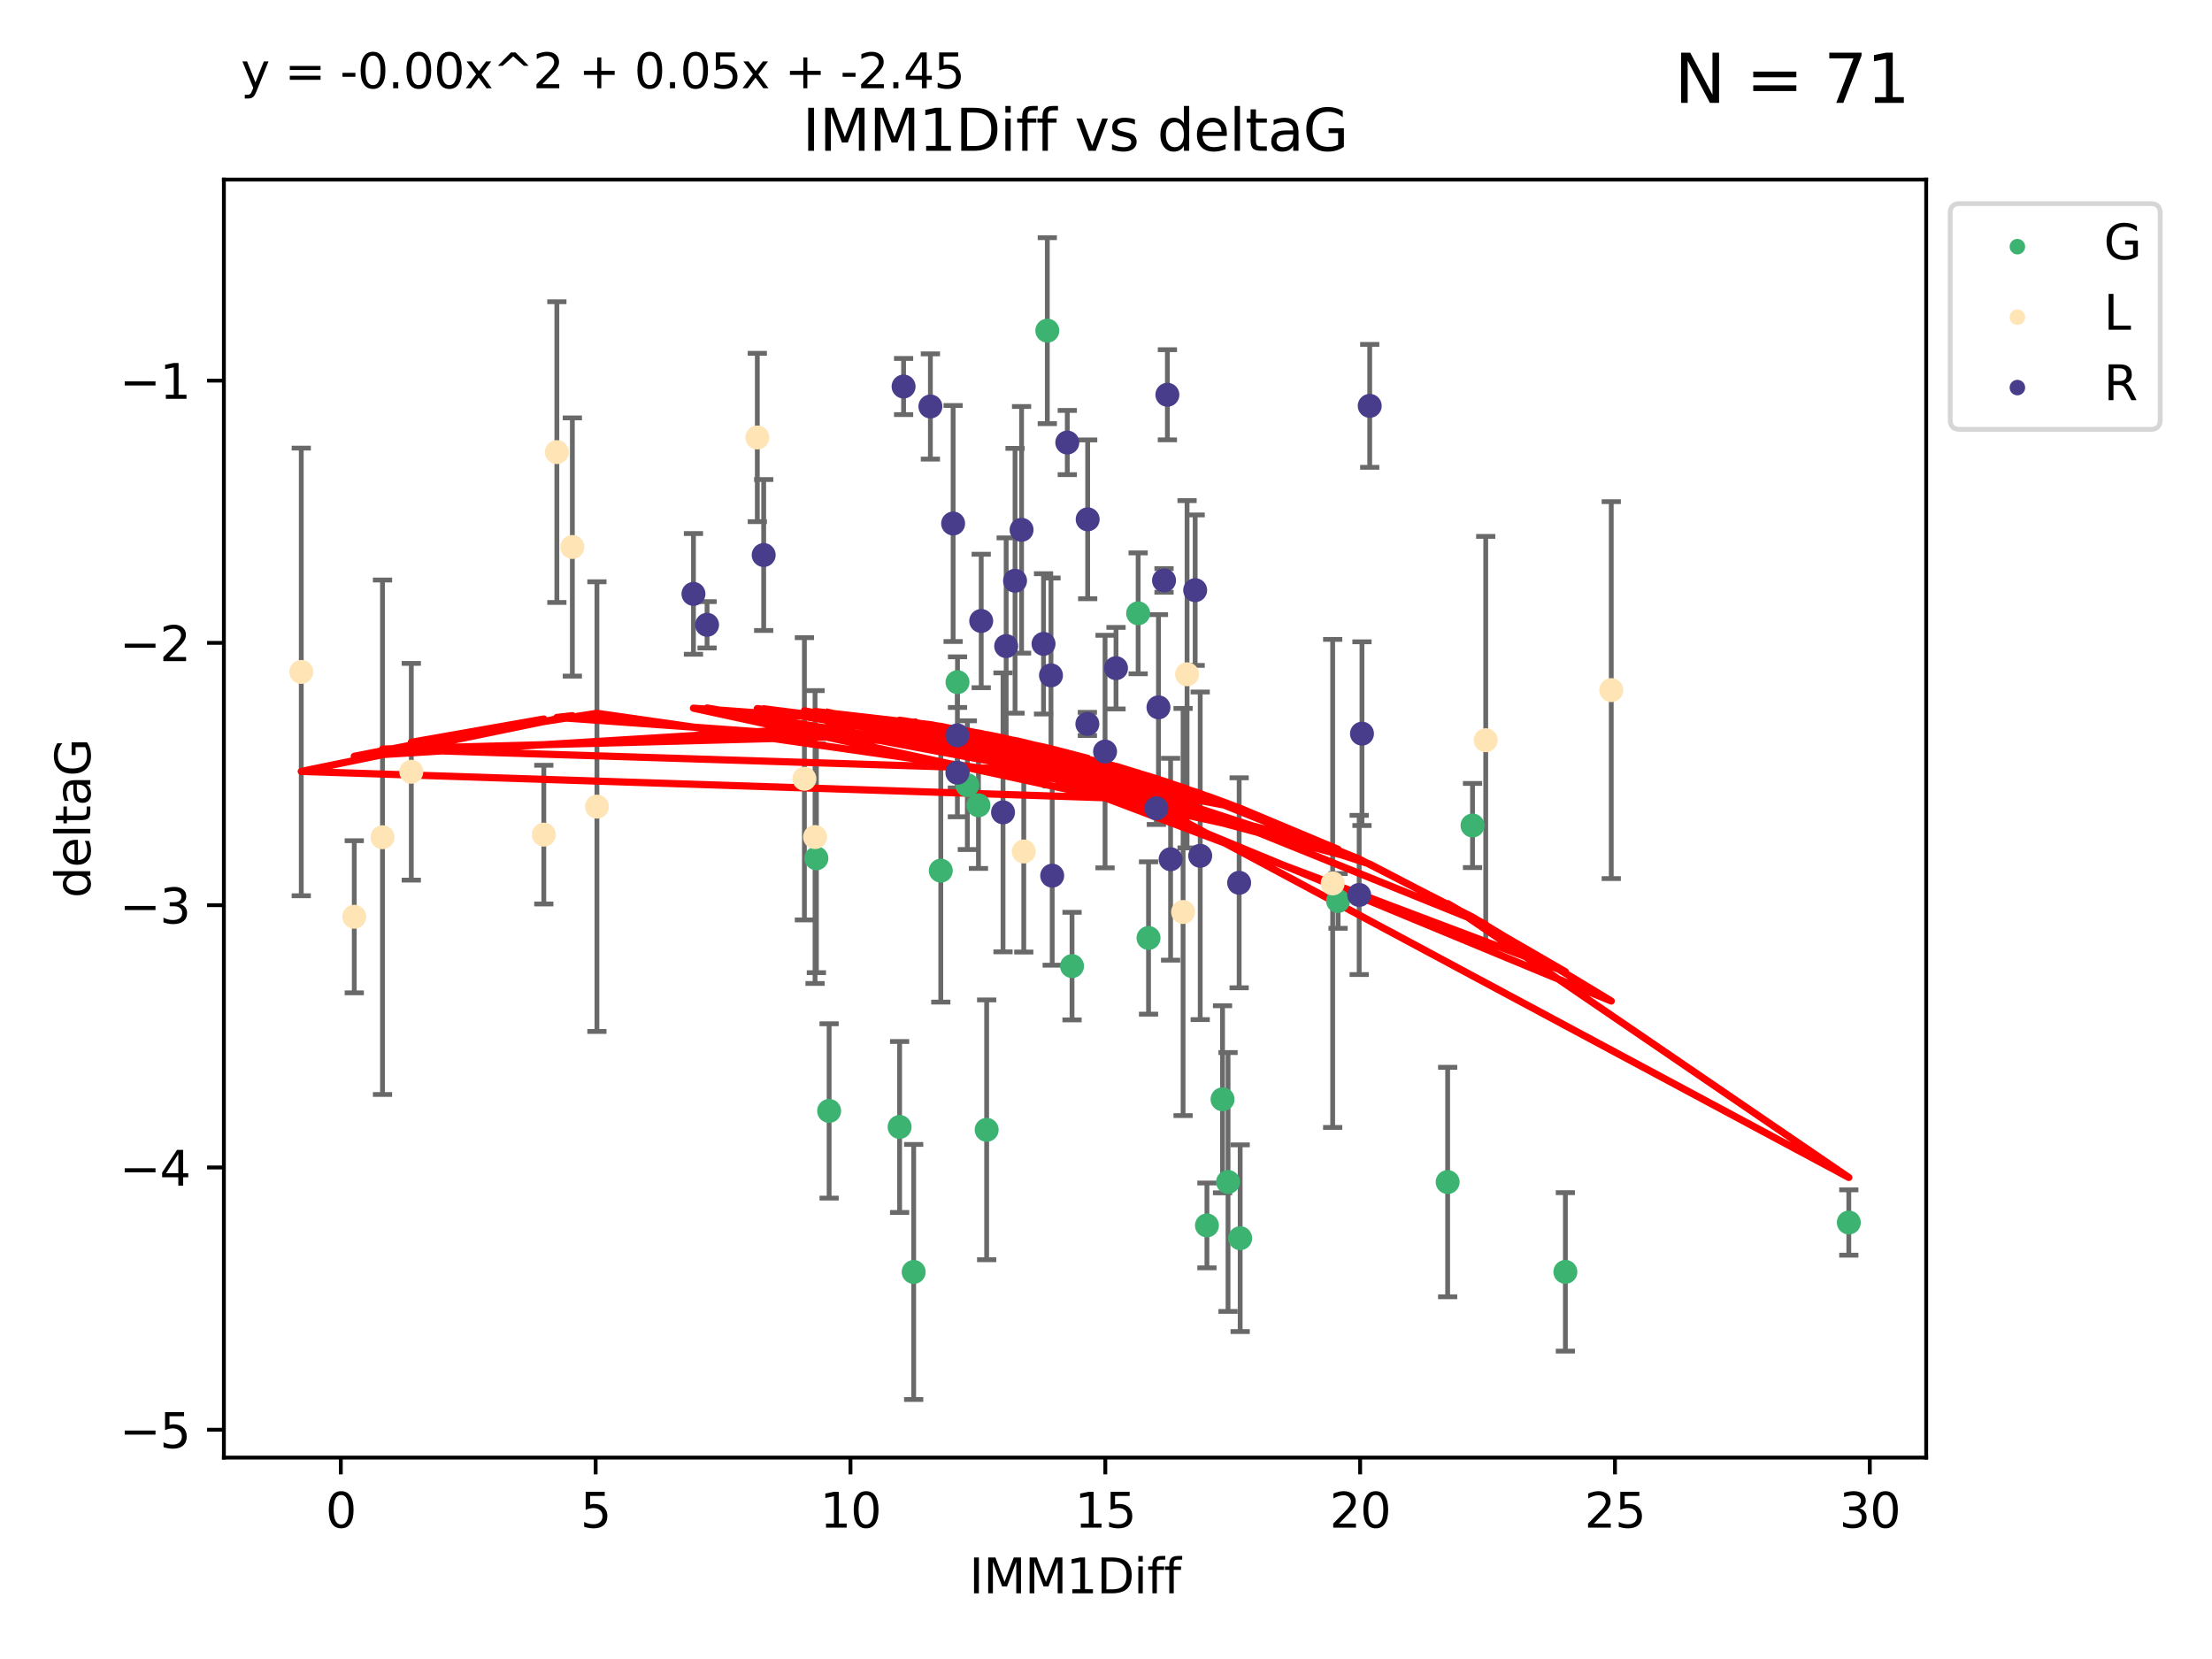 <?xml version="1.0" encoding="utf-8" standalone="no"?>
<!DOCTYPE svg PUBLIC "-//W3C//DTD SVG 1.1//EN"
  "http://www.w3.org/Graphics/SVG/1.1/DTD/svg11.dtd">
<svg xmlns:xlink="http://www.w3.org/1999/xlink" width="460.8pt" height="345.6pt" viewBox="0 0 460.8 345.6" xmlns="http://www.w3.org/2000/svg" version="1.1">
 <defs>
  <style type="text/css">*{stroke-linejoin: round; stroke-linecap: butt}</style>
 </defs>
 <g id="figure_1">
  <g id="patch_1">
   <path d="M 0 345.6 
L 460.8 345.6 
L 460.8 0 
L 0 0 
z
" style="fill: #ffffff"/>
  </g>
  <g id="axes_1">
   <g id="patch_2">
    <path d="M 46.64 303.64 
L 401.26 303.64 
L 401.26 37.411 
L 46.64 37.411 
z
" style="fill: #ffffff"/>
   </g>
   <g id="PathCollection_1">
    <defs>
     <path id="m1b66f0679c" d="M 0 1.118 
C 0.297 1.118 0.581 1 0.791 0.791 
C 1 0.581 1.118 0.297 1.118 0 
C 1.118 -0.297 1 -0.581 0.791 -0.791 
C 0.581 -1 0.297 -1.118 0 -1.118 
C -0.297 -1.118 -0.581 -1 -0.791 -0.791 
C -1 -0.581 -1.118 -0.297 -1.118 0 
C -1.118 0.297 -1 0.581 -0.791 0.791 
C -0.581 1 -0.297 1.118 0 1.118 
z
" style="stroke: #3cb371"/>
    </defs>
    <g clip-path="url(#pb2399679dc)">
     <use xlink:href="#m1b66f0679c" x="190.336" y="264.972" style="fill: #3cb371; stroke: #3cb371"/>
     <use xlink:href="#m1b66f0679c" x="255.823" y="246.229" style="fill: #3cb371; stroke: #3cb371"/>
     <use xlink:href="#m1b66f0679c" x="251.427" y="255.28" style="fill: #3cb371; stroke: #3cb371"/>
     <use xlink:href="#m1b66f0679c" x="258.35" y="257.942" style="fill: #3cb371; stroke: #3cb371"/>
     <use xlink:href="#m1b66f0679c" x="199.467" y="142.106" style="fill: #3cb371; stroke: #3cb371"/>
     <use xlink:href="#m1b66f0679c" x="218.174" y="68.883" style="fill: #3cb371; stroke: #3cb371"/>
     <use xlink:href="#m1b66f0679c" x="385.141" y="254.674" style="fill: #3cb371; stroke: #3cb371"/>
     <use xlink:href="#m1b66f0679c" x="301.573" y="246.241" style="fill: #3cb371; stroke: #3cb371"/>
     <use xlink:href="#m1b66f0679c" x="326.098" y="264.956" style="fill: #3cb371; stroke: #3cb371"/>
     <use xlink:href="#m1b66f0679c" x="187.405" y="234.768" style="fill: #3cb371; stroke: #3cb371"/>
     <use xlink:href="#m1b66f0679c" x="223.324" y="201.259" style="fill: #3cb371; stroke: #3cb371"/>
     <use xlink:href="#m1b66f0679c" x="254.676" y="229.002" style="fill: #3cb371; stroke: #3cb371"/>
     <use xlink:href="#m1b66f0679c" x="237.094" y="127.765" style="fill: #3cb371; stroke: #3cb371"/>
     <use xlink:href="#m1b66f0679c" x="203.83" y="167.759" style="fill: #3cb371; stroke: #3cb371"/>
     <use xlink:href="#m1b66f0679c" x="195.984" y="181.37" style="fill: #3cb371; stroke: #3cb371"/>
     <use xlink:href="#m1b66f0679c" x="278.746" y="187.683" style="fill: #3cb371; stroke: #3cb371"/>
     <use xlink:href="#m1b66f0679c" x="239.26" y="195.399" style="fill: #3cb371; stroke: #3cb371"/>
     <use xlink:href="#m1b66f0679c" x="170.068" y="178.803" style="fill: #3cb371; stroke: #3cb371"/>
     <use xlink:href="#m1b66f0679c" x="201.516" y="163.562" style="fill: #3cb371; stroke: #3cb371"/>
     <use xlink:href="#m1b66f0679c" x="205.54" y="235.362" style="fill: #3cb371; stroke: #3cb371"/>
     <use xlink:href="#m1b66f0679c" x="306.754" y="171.969" style="fill: #3cb371; stroke: #3cb371"/>
     <use xlink:href="#m1b66f0679c" x="172.722" y="231.428" style="fill: #3cb371; stroke: #3cb371"/>
    </g>
   </g>
   <g id="PathCollection_2">
    <defs>
     <path id="mfe49046916" d="M 0 1.118 
C 0.297 1.118 0.581 1 0.791 0.791 
C 1 0.581 1.118 0.297 1.118 0 
C 1.118 -0.297 1 -0.581 0.791 -0.791 
C 0.581 -1 0.297 -1.118 0 -1.118 
C -0.297 -1.118 -0.581 -1 -0.791 -0.791 
C -1 -0.581 -1.118 -0.297 -1.118 0 
C -1.118 0.297 -1 0.581 -0.791 0.791 
C -0.581 1 -0.297 1.118 0 1.118 
z
" style="stroke: #ffe4b5"/>
    </defs>
    <g clip-path="url(#pb2399679dc)">
     <use xlink:href="#mfe49046916" x="73.801" y="190.979" style="fill: #ffe4b5; stroke: #ffe4b5"/>
     <use xlink:href="#mfe49046916" x="113.287" y="173.867" style="fill: #ffe4b5; stroke: #ffe4b5"/>
     <use xlink:href="#mfe49046916" x="85.682" y="160.77" style="fill: #ffe4b5; stroke: #ffe4b5"/>
     <use xlink:href="#mfe49046916" x="124.35" y="168.033" style="fill: #ffe4b5; stroke: #ffe4b5"/>
     <use xlink:href="#mfe49046916" x="116.005" y="94.182" style="fill: #ffe4b5; stroke: #ffe4b5"/>
     <use xlink:href="#mfe49046916" x="119.232" y="113.949" style="fill: #ffe4b5; stroke: #ffe4b5"/>
     <use xlink:href="#mfe49046916" x="62.759" y="139.975" style="fill: #ffe4b5; stroke: #ffe4b5"/>
     <use xlink:href="#mfe49046916" x="213.269" y="177.38" style="fill: #ffe4b5; stroke: #ffe4b5"/>
     <use xlink:href="#mfe49046916" x="157.762" y="91.135" style="fill: #ffe4b5; stroke: #ffe4b5"/>
     <use xlink:href="#mfe49046916" x="79.683" y="174.414" style="fill: #ffe4b5; stroke: #ffe4b5"/>
     <use xlink:href="#mfe49046916" x="169.791" y="174.371" style="fill: #ffe4b5; stroke: #ffe4b5"/>
     <use xlink:href="#mfe49046916" x="277.62" y="184.029" style="fill: #ffe4b5; stroke: #ffe4b5"/>
     <use xlink:href="#mfe49046916" x="247.287" y="140.463" style="fill: #ffe4b5; stroke: #ffe4b5"/>
     <use xlink:href="#mfe49046916" x="246.459" y="189.987" style="fill: #ffe4b5; stroke: #ffe4b5"/>
     <use xlink:href="#mfe49046916" x="167.572" y="162.236" style="fill: #ffe4b5; stroke: #ffe4b5"/>
     <use xlink:href="#mfe49046916" x="309.504" y="154.198" style="fill: #ffe4b5; stroke: #ffe4b5"/>
     <use xlink:href="#mfe49046916" x="335.654" y="143.764" style="fill: #ffe4b5; stroke: #ffe4b5"/>
    </g>
   </g>
   <g id="PathCollection_3">
    <defs>
     <path id="m256eec5337" d="M 0 1.118 
C 0.297 1.118 0.581 1 0.791 0.791 
C 1 0.581 1.118 0.297 1.118 0 
C 1.118 -0.297 1 -0.581 0.791 -0.791 
C 0.581 -1 0.297 -1.118 0 -1.118 
C -0.297 -1.118 -0.581 -1 -0.791 -0.791 
C -1 -0.581 -1.118 -0.297 -1.118 0 
C -1.118 0.297 -1 0.581 -0.791 0.791 
C -0.581 1 -0.297 1.118 0 1.118 
z
" style="stroke: #483d8b"/>
    </defs>
    <g clip-path="url(#pb2399679dc)">
     <use xlink:href="#m256eec5337" x="144.459" y="123.719" style="fill: #483d8b; stroke: #483d8b"/>
     <use xlink:href="#m256eec5337" x="230.204" y="156.565" style="fill: #483d8b; stroke: #483d8b"/>
     <use xlink:href="#m256eec5337" x="250.026" y="178.28" style="fill: #483d8b; stroke: #483d8b"/>
     <use xlink:href="#m256eec5337" x="258.138" y="183.902" style="fill: #483d8b; stroke: #483d8b"/>
     <use xlink:href="#m256eec5337" x="147.294" y="130.157" style="fill: #483d8b; stroke: #483d8b"/>
     <use xlink:href="#m256eec5337" x="204.404" y="129.36" style="fill: #483d8b; stroke: #483d8b"/>
     <use xlink:href="#m256eec5337" x="188.234" y="80.519" style="fill: #483d8b; stroke: #483d8b"/>
     <use xlink:href="#m256eec5337" x="199.445" y="160.968" style="fill: #483d8b; stroke: #483d8b"/>
     <use xlink:href="#m256eec5337" x="226.519" y="150.812" style="fill: #483d8b; stroke: #483d8b"/>
     <use xlink:href="#m256eec5337" x="212.813" y="110.37" style="fill: #483d8b; stroke: #483d8b"/>
     <use xlink:href="#m256eec5337" x="211.454" y="120.983" style="fill: #483d8b; stroke: #483d8b"/>
     <use xlink:href="#m256eec5337" x="159.089" y="115.619" style="fill: #483d8b; stroke: #483d8b"/>
     <use xlink:href="#m256eec5337" x="243.857" y="178.995" style="fill: #483d8b; stroke: #483d8b"/>
     <use xlink:href="#m256eec5337" x="193.818" y="84.676" style="fill: #483d8b; stroke: #483d8b"/>
     <use xlink:href="#m256eec5337" x="209.606" y="134.596" style="fill: #483d8b; stroke: #483d8b"/>
     <use xlink:href="#m256eec5337" x="240.895" y="168.386" style="fill: #483d8b; stroke: #483d8b"/>
     <use xlink:href="#m256eec5337" x="217.389" y="134.129" style="fill: #483d8b; stroke: #483d8b"/>
     <use xlink:href="#m256eec5337" x="226.583" y="108.187" style="fill: #483d8b; stroke: #483d8b"/>
     <use xlink:href="#m256eec5337" x="219.193" y="182.412" style="fill: #483d8b; stroke: #483d8b"/>
     <use xlink:href="#m256eec5337" x="199.445" y="153.191" style="fill: #483d8b; stroke: #483d8b"/>
     <use xlink:href="#m256eec5337" x="222.336" y="92.189" style="fill: #483d8b; stroke: #483d8b"/>
     <use xlink:href="#m256eec5337" x="208.948" y="169.229" style="fill: #483d8b; stroke: #483d8b"/>
     <use xlink:href="#m256eec5337" x="242.488" y="120.915" style="fill: #483d8b; stroke: #483d8b"/>
     <use xlink:href="#m256eec5337" x="283.725" y="152.834" style="fill: #483d8b; stroke: #483d8b"/>
     <use xlink:href="#m256eec5337" x="243.188" y="82.238" style="fill: #483d8b; stroke: #483d8b"/>
     <use xlink:href="#m256eec5337" x="232.486" y="139.191" style="fill: #483d8b; stroke: #483d8b"/>
     <use xlink:href="#m256eec5337" x="241.33" y="147.356" style="fill: #483d8b; stroke: #483d8b"/>
     <use xlink:href="#m256eec5337" x="218.939" y="140.689" style="fill: #483d8b; stroke: #483d8b"/>
     <use xlink:href="#m256eec5337" x="285.339" y="84.549" style="fill: #483d8b; stroke: #483d8b"/>
     <use xlink:href="#m256eec5337" x="198.554" y="109.055" style="fill: #483d8b; stroke: #483d8b"/>
     <use xlink:href="#m256eec5337" x="283.141" y="186.434" style="fill: #483d8b; stroke: #483d8b"/>
     <use xlink:href="#m256eec5337" x="248.975" y="122.945" style="fill: #483d8b; stroke: #483d8b"/>
    </g>
   </g>
   <g id="matplotlib.axis_1">
    <g id="xtick_1">
     <g id="line2d_1">
      <defs>
       <path id="m853ef15113" d="M 0 0 
L 0 3.5 
" style="stroke: #000000; stroke-width: 0.8"/>
      </defs>
      <g>
       <use xlink:href="#m853ef15113" x="70.998" y="303.64" style="stroke: #000000; stroke-width: 0.8"/>
      </g>
     </g>
     <g id="text_1">
      <!-- 0 -->
      <g transform="translate(67.817 318.238)scale(0.1 -0.1)">
       <defs>
        <path id="DejaVuSans-30" d="M 2034 4250 
Q 1547 4250 1301 3770 
Q 1056 3291 1056 2328 
Q 1056 1369 1301 889 
Q 1547 409 2034 409 
Q 2525 409 2770 889 
Q 3016 1369 3016 2328 
Q 3016 3291 2770 3770 
Q 2525 4250 2034 4250 
z
M 2034 4750 
Q 2819 4750 3233 4129 
Q 3647 3509 3647 2328 
Q 3647 1150 3233 529 
Q 2819 -91 2034 -91 
Q 1250 -91 836 529 
Q 422 1150 422 2328 
Q 422 3509 836 4129 
Q 1250 4750 2034 4750 
z
" transform="scale(0.016)"/>
       </defs>
       <use xlink:href="#DejaVuSans-30"/>
      </g>
     </g>
    </g>
    <g id="xtick_2">
     <g id="line2d_2">
      <g>
       <use xlink:href="#m853ef15113" x="124.084" y="303.64" style="stroke: #000000; stroke-width: 0.8"/>
      </g>
     </g>
     <g id="text_2">
      <!-- 5 -->
      <g transform="translate(120.903 318.238)scale(0.1 -0.1)">
       <defs>
        <path id="DejaVuSans-35" d="M 691 4666 
L 3169 4666 
L 3169 4134 
L 1269 4134 
L 1269 2991 
Q 1406 3038 1543 3061 
Q 1681 3084 1819 3084 
Q 2600 3084 3056 2656 
Q 3513 2228 3513 1497 
Q 3513 744 3044 326 
Q 2575 -91 1722 -91 
Q 1428 -91 1123 -41 
Q 819 9 494 109 
L 494 744 
Q 775 591 1075 516 
Q 1375 441 1709 441 
Q 2250 441 2565 725 
Q 2881 1009 2881 1497 
Q 2881 1984 2565 2268 
Q 2250 2553 1709 2553 
Q 1456 2553 1204 2497 
Q 953 2441 691 2322 
L 691 4666 
z
" transform="scale(0.016)"/>
       </defs>
       <use xlink:href="#DejaVuSans-35"/>
      </g>
     </g>
    </g>
    <g id="xtick_3">
     <g id="line2d_3">
      <g>
       <use xlink:href="#m853ef15113" x="177.17" y="303.64" style="stroke: #000000; stroke-width: 0.8"/>
      </g>
     </g>
     <g id="text_3">
      <!-- 10 -->
      <g transform="translate(170.808 318.238)scale(0.1 -0.1)">
       <defs>
        <path id="DejaVuSans-31" d="M 794 531 
L 1825 531 
L 1825 4091 
L 703 3866 
L 703 4441 
L 1819 4666 
L 2450 4666 
L 2450 531 
L 3481 531 
L 3481 0 
L 794 0 
L 794 531 
z
" transform="scale(0.016)"/>
       </defs>
       <use xlink:href="#DejaVuSans-31"/>
       <use xlink:href="#DejaVuSans-30" x="63.623"/>
      </g>
     </g>
    </g>
    <g id="xtick_4">
     <g id="line2d_4">
      <g>
       <use xlink:href="#m853ef15113" x="230.257" y="303.64" style="stroke: #000000; stroke-width: 0.8"/>
      </g>
     </g>
     <g id="text_4">
      <!-- 15 -->
      <g transform="translate(223.894 318.238)scale(0.1 -0.1)">
       <use xlink:href="#DejaVuSans-31"/>
       <use xlink:href="#DejaVuSans-35" x="63.623"/>
      </g>
     </g>
    </g>
    <g id="xtick_5">
     <g id="line2d_5">
      <g>
       <use xlink:href="#m853ef15113" x="283.343" y="303.64" style="stroke: #000000; stroke-width: 0.8"/>
      </g>
     </g>
     <g id="text_5">
      <!-- 20 -->
      <g transform="translate(276.98 318.238)scale(0.1 -0.1)">
       <defs>
        <path id="DejaVuSans-32" d="M 1228 531 
L 3431 531 
L 3431 0 
L 469 0 
L 469 531 
Q 828 903 1448 1529 
Q 2069 2156 2228 2338 
Q 2531 2678 2651 2914 
Q 2772 3150 2772 3378 
Q 2772 3750 2511 3984 
Q 2250 4219 1831 4219 
Q 1534 4219 1204 4116 
Q 875 4013 500 3803 
L 500 4441 
Q 881 4594 1212 4672 
Q 1544 4750 1819 4750 
Q 2544 4750 2975 4387 
Q 3406 4025 3406 3419 
Q 3406 3131 3298 2873 
Q 3191 2616 2906 2266 
Q 2828 2175 2409 1742 
Q 1991 1309 1228 531 
z
" transform="scale(0.016)"/>
       </defs>
       <use xlink:href="#DejaVuSans-32"/>
       <use xlink:href="#DejaVuSans-30" x="63.623"/>
      </g>
     </g>
    </g>
    <g id="xtick_6">
     <g id="line2d_6">
      <g>
       <use xlink:href="#m853ef15113" x="336.429" y="303.64" style="stroke: #000000; stroke-width: 0.8"/>
      </g>
     </g>
     <g id="text_6">
      <!-- 25 -->
      <g transform="translate(330.067 318.238)scale(0.1 -0.1)">
       <use xlink:href="#DejaVuSans-32"/>
       <use xlink:href="#DejaVuSans-35" x="63.623"/>
      </g>
     </g>
    </g>
    <g id="xtick_7">
     <g id="line2d_7">
      <g>
       <use xlink:href="#m853ef15113" x="389.515" y="303.64" style="stroke: #000000; stroke-width: 0.8"/>
      </g>
     </g>
     <g id="text_7">
      <!-- 30 -->
      <g transform="translate(383.153 318.238)scale(0.1 -0.1)">
       <defs>
        <path id="DejaVuSans-33" d="M 2597 2516 
Q 3050 2419 3304 2112 
Q 3559 1806 3559 1356 
Q 3559 666 3084 287 
Q 2609 -91 1734 -91 
Q 1441 -91 1130 -33 
Q 819 25 488 141 
L 488 750 
Q 750 597 1062 519 
Q 1375 441 1716 441 
Q 2309 441 2620 675 
Q 2931 909 2931 1356 
Q 2931 1769 2642 2001 
Q 2353 2234 1838 2234 
L 1294 2234 
L 1294 2753 
L 1863 2753 
Q 2328 2753 2575 2939 
Q 2822 3125 2822 3475 
Q 2822 3834 2567 4026 
Q 2313 4219 1838 4219 
Q 1578 4219 1281 4162 
Q 984 4106 628 3988 
L 628 4550 
Q 988 4650 1302 4700 
Q 1616 4750 1894 4750 
Q 2613 4750 3031 4423 
Q 3450 4097 3450 3541 
Q 3450 3153 3228 2886 
Q 3006 2619 2597 2516 
z
" transform="scale(0.016)"/>
       </defs>
       <use xlink:href="#DejaVuSans-33"/>
       <use xlink:href="#DejaVuSans-30" x="63.623"/>
      </g>
     </g>
    </g>
    <g id="text_8">
     <!-- IMM1Diff -->
     <g transform="translate(201.906 331.917)scale(0.1 -0.1)">
      <defs>
       <path id="DejaVuSans-49" d="M 628 4666 
L 1259 4666 
L 1259 0 
L 628 0 
L 628 4666 
z
" transform="scale(0.016)"/>
       <path id="DejaVuSans-4d" d="M 628 4666 
L 1569 4666 
L 2759 1491 
L 3956 4666 
L 4897 4666 
L 4897 0 
L 4281 0 
L 4281 4097 
L 3078 897 
L 2444 897 
L 1241 4097 
L 1241 0 
L 628 0 
L 628 4666 
z
" transform="scale(0.016)"/>
       <path id="DejaVuSans-44" d="M 1259 4147 
L 1259 519 
L 2022 519 
Q 2988 519 3436 956 
Q 3884 1394 3884 2338 
Q 3884 3275 3436 3711 
Q 2988 4147 2022 4147 
L 1259 4147 
z
M 628 4666 
L 1925 4666 
Q 3281 4666 3915 4102 
Q 4550 3538 4550 2338 
Q 4550 1131 3912 565 
Q 3275 0 1925 0 
L 628 0 
L 628 4666 
z
" transform="scale(0.016)"/>
       <path id="DejaVuSans-69" d="M 603 3500 
L 1178 3500 
L 1178 0 
L 603 0 
L 603 3500 
z
M 603 4863 
L 1178 4863 
L 1178 4134 
L 603 4134 
L 603 4863 
z
" transform="scale(0.016)"/>
       <path id="DejaVuSans-66" d="M 2375 4863 
L 2375 4384 
L 1825 4384 
Q 1516 4384 1395 4259 
Q 1275 4134 1275 3809 
L 1275 3500 
L 2222 3500 
L 2222 3053 
L 1275 3053 
L 1275 0 
L 697 0 
L 697 3053 
L 147 3053 
L 147 3500 
L 697 3500 
L 697 3744 
Q 697 4328 969 4595 
Q 1241 4863 1831 4863 
L 2375 4863 
z
" transform="scale(0.016)"/>
      </defs>
      <use xlink:href="#DejaVuSans-49"/>
      <use xlink:href="#DejaVuSans-4d" x="29.492"/>
      <use xlink:href="#DejaVuSans-4d" x="115.771"/>
      <use xlink:href="#DejaVuSans-31" x="202.051"/>
      <use xlink:href="#DejaVuSans-44" x="265.674"/>
      <use xlink:href="#DejaVuSans-69" x="342.676"/>
      <use xlink:href="#DejaVuSans-66" x="370.459"/>
      <use xlink:href="#DejaVuSans-66" x="405.664"/>
     </g>
    </g>
   </g>
   <g id="matplotlib.axis_2">
    <g id="ytick_1">
     <g id="line2d_8">
      <defs>
       <path id="m733294126d" d="M 0 0 
L -3.5 0 
" style="stroke: #000000; stroke-width: 0.8"/>
      </defs>
      <g>
       <use xlink:href="#m733294126d" x="46.64" y="297.844" style="stroke: #000000; stroke-width: 0.8"/>
      </g>
     </g>
     <g id="text_9">
      <!-- −5 -->
      <g transform="translate(24.898 301.643)scale(0.1 -0.1)">
       <defs>
        <path id="DejaVuSans-2212" d="M 678 2272 
L 4684 2272 
L 4684 1741 
L 678 1741 
L 678 2272 
z
" transform="scale(0.016)"/>
       </defs>
       <use xlink:href="#DejaVuSans-2212"/>
       <use xlink:href="#DejaVuSans-35" x="83.789"/>
      </g>
     </g>
    </g>
    <g id="ytick_2">
     <g id="line2d_9">
      <g>
       <use xlink:href="#m733294126d" x="46.64" y="243.204" style="stroke: #000000; stroke-width: 0.8"/>
      </g>
     </g>
     <g id="text_10">
      <!-- −4 -->
      <g transform="translate(24.898 247.003)scale(0.1 -0.1)">
       <defs>
        <path id="DejaVuSans-34" d="M 2419 4116 
L 825 1625 
L 2419 1625 
L 2419 4116 
z
M 2253 4666 
L 3047 4666 
L 3047 1625 
L 3713 1625 
L 3713 1100 
L 3047 1100 
L 3047 0 
L 2419 0 
L 2419 1100 
L 313 1100 
L 313 1709 
L 2253 4666 
z
" transform="scale(0.016)"/>
       </defs>
       <use xlink:href="#DejaVuSans-2212"/>
       <use xlink:href="#DejaVuSans-34" x="83.789"/>
      </g>
     </g>
    </g>
    <g id="ytick_3">
     <g id="line2d_10">
      <g>
       <use xlink:href="#m733294126d" x="46.64" y="188.564" style="stroke: #000000; stroke-width: 0.8"/>
      </g>
     </g>
     <g id="text_11">
      <!-- −3 -->
      <g transform="translate(24.898 192.364)scale(0.1 -0.1)">
       <use xlink:href="#DejaVuSans-2212"/>
       <use xlink:href="#DejaVuSans-33" x="83.789"/>
      </g>
     </g>
    </g>
    <g id="ytick_4">
     <g id="line2d_11">
      <g>
       <use xlink:href="#m733294126d" x="46.64" y="133.924" style="stroke: #000000; stroke-width: 0.8"/>
      </g>
     </g>
     <g id="text_12">
      <!-- −2 -->
      <g transform="translate(24.898 137.724)scale(0.1 -0.1)">
       <use xlink:href="#DejaVuSans-2212"/>
       <use xlink:href="#DejaVuSans-32" x="83.789"/>
      </g>
     </g>
    </g>
    <g id="ytick_5">
     <g id="line2d_12">
      <g>
       <use xlink:href="#m733294126d" x="46.64" y="79.284" style="stroke: #000000; stroke-width: 0.8"/>
      </g>
     </g>
     <g id="text_13">
      <!-- −1 -->
      <g transform="translate(24.898 83.084)scale(0.1 -0.1)">
       <use xlink:href="#DejaVuSans-2212"/>
       <use xlink:href="#DejaVuSans-31" x="83.789"/>
      </g>
     </g>
    </g>
    <g id="text_14">
     <!-- deltaG -->
     <g transform="translate(18.818 187.064)rotate(-90)scale(0.1 -0.1)">
      <defs>
       <path id="DejaVuSans-64" d="M 2906 2969 
L 2906 4863 
L 3481 4863 
L 3481 0 
L 2906 0 
L 2906 525 
Q 2725 213 2448 61 
Q 2172 -91 1784 -91 
Q 1150 -91 751 415 
Q 353 922 353 1747 
Q 353 2572 751 3078 
Q 1150 3584 1784 3584 
Q 2172 3584 2448 3432 
Q 2725 3281 2906 2969 
z
M 947 1747 
Q 947 1113 1208 752 
Q 1469 391 1925 391 
Q 2381 391 2643 752 
Q 2906 1113 2906 1747 
Q 2906 2381 2643 2742 
Q 2381 3103 1925 3103 
Q 1469 3103 1208 2742 
Q 947 2381 947 1747 
z
" transform="scale(0.016)"/>
       <path id="DejaVuSans-65" d="M 3597 1894 
L 3597 1613 
L 953 1613 
Q 991 1019 1311 708 
Q 1631 397 2203 397 
Q 2534 397 2845 478 
Q 3156 559 3463 722 
L 3463 178 
Q 3153 47 2828 -22 
Q 2503 -91 2169 -91 
Q 1331 -91 842 396 
Q 353 884 353 1716 
Q 353 2575 817 3079 
Q 1281 3584 2069 3584 
Q 2775 3584 3186 3129 
Q 3597 2675 3597 1894 
z
M 3022 2063 
Q 3016 2534 2758 2815 
Q 2500 3097 2075 3097 
Q 1594 3097 1305 2825 
Q 1016 2553 972 2059 
L 3022 2063 
z
" transform="scale(0.016)"/>
       <path id="DejaVuSans-6c" d="M 603 4863 
L 1178 4863 
L 1178 0 
L 603 0 
L 603 4863 
z
" transform="scale(0.016)"/>
       <path id="DejaVuSans-74" d="M 1172 4494 
L 1172 3500 
L 2356 3500 
L 2356 3053 
L 1172 3053 
L 1172 1153 
Q 1172 725 1289 603 
Q 1406 481 1766 481 
L 2356 481 
L 2356 0 
L 1766 0 
Q 1100 0 847 248 
Q 594 497 594 1153 
L 594 3053 
L 172 3053 
L 172 3500 
L 594 3500 
L 594 4494 
L 1172 4494 
z
" transform="scale(0.016)"/>
       <path id="DejaVuSans-61" d="M 2194 1759 
Q 1497 1759 1228 1600 
Q 959 1441 959 1056 
Q 959 750 1161 570 
Q 1363 391 1709 391 
Q 2188 391 2477 730 
Q 2766 1069 2766 1631 
L 2766 1759 
L 2194 1759 
z
M 3341 1997 
L 3341 0 
L 2766 0 
L 2766 531 
Q 2569 213 2275 61 
Q 1981 -91 1556 -91 
Q 1019 -91 701 211 
Q 384 513 384 1019 
Q 384 1609 779 1909 
Q 1175 2209 1959 2209 
L 2766 2209 
L 2766 2266 
Q 2766 2663 2505 2880 
Q 2244 3097 1772 3097 
Q 1472 3097 1187 3025 
Q 903 2953 641 2809 
L 641 3341 
Q 956 3463 1253 3523 
Q 1550 3584 1831 3584 
Q 2591 3584 2966 3190 
Q 3341 2797 3341 1997 
z
" transform="scale(0.016)"/>
       <path id="DejaVuSans-47" d="M 3809 666 
L 3809 1919 
L 2778 1919 
L 2778 2438 
L 4434 2438 
L 4434 434 
Q 4069 175 3628 42 
Q 3188 -91 2688 -91 
Q 1594 -91 976 548 
Q 359 1188 359 2328 
Q 359 3472 976 4111 
Q 1594 4750 2688 4750 
Q 3144 4750 3555 4637 
Q 3966 4525 4313 4306 
L 4313 3634 
Q 3963 3931 3569 4081 
Q 3175 4231 2741 4231 
Q 1884 4231 1454 3753 
Q 1025 3275 1025 2328 
Q 1025 1384 1454 906 
Q 1884 428 2741 428 
Q 3075 428 3337 486 
Q 3600 544 3809 666 
z
" transform="scale(0.016)"/>
      </defs>
      <use xlink:href="#DejaVuSans-64"/>
      <use xlink:href="#DejaVuSans-65" x="63.477"/>
      <use xlink:href="#DejaVuSans-6c" x="125"/>
      <use xlink:href="#DejaVuSans-74" x="152.783"/>
      <use xlink:href="#DejaVuSans-61" x="191.992"/>
      <use xlink:href="#DejaVuSans-47" x="253.271"/>
     </g>
    </g>
   </g>
   <g id="LineCollection_1">
    <path d="M 190.336 291.539 
L 190.336 238.405 
" clip-path="url(#pb2399679dc)" style="fill: none; stroke: #696969"/>
    <path d="M 255.823 273.192 
L 255.823 219.267 
" clip-path="url(#pb2399679dc)" style="fill: none; stroke: #696969"/>
    <path d="M 251.427 264.116 
L 251.427 246.445 
" clip-path="url(#pb2399679dc)" style="fill: none; stroke: #696969"/>
    <path d="M 258.35 277.391 
L 258.35 238.493 
" clip-path="url(#pb2399679dc)" style="fill: none; stroke: #696969"/>
    <path d="M 199.467 147.375 
L 199.467 136.837 
" clip-path="url(#pb2399679dc)" style="fill: none; stroke: #696969"/>
    <path d="M 218.174 88.254 
L 218.174 49.513 
" clip-path="url(#pb2399679dc)" style="fill: none; stroke: #696969"/>
    <path d="M 385.141 261.477 
L 385.141 247.87 
" clip-path="url(#pb2399679dc)" style="fill: none; stroke: #696969"/>
    <path d="M 301.573 270.142 
L 301.573 222.34 
" clip-path="url(#pb2399679dc)" style="fill: none; stroke: #696969"/>
    <path d="M 326.098 281.463 
L 326.098 248.45 
" clip-path="url(#pb2399679dc)" style="fill: none; stroke: #696969"/>
    <path d="M 187.405 252.578 
L 187.405 216.959 
" clip-path="url(#pb2399679dc)" style="fill: none; stroke: #696969"/>
    <path d="M 223.324 212.466 
L 223.324 190.051 
" clip-path="url(#pb2399679dc)" style="fill: none; stroke: #696969"/>
    <path d="M 254.676 248.489 
L 254.676 209.516 
" clip-path="url(#pb2399679dc)" style="fill: none; stroke: #696969"/>
    <path d="M 237.094 140.357 
L 237.094 115.174 
" clip-path="url(#pb2399679dc)" style="fill: none; stroke: #696969"/>
    <path d="M 203.83 180.911 
L 203.83 154.608 
" clip-path="url(#pb2399679dc)" style="fill: none; stroke: #696969"/>
    <path d="M 195.984 208.753 
L 195.984 153.986 
" clip-path="url(#pb2399679dc)" style="fill: none; stroke: #696969"/>
    <path d="M 278.746 193.382 
L 278.746 181.984 
" clip-path="url(#pb2399679dc)" style="fill: none; stroke: #696969"/>
    <path d="M 239.26 211.267 
L 239.26 179.53 
" clip-path="url(#pb2399679dc)" style="fill: none; stroke: #696969"/>
    <path d="M 170.068 202.627 
L 170.068 154.978 
" clip-path="url(#pb2399679dc)" style="fill: none; stroke: #696969"/>
    <path d="M 201.516 176.973 
L 201.516 150.151 
" clip-path="url(#pb2399679dc)" style="fill: none; stroke: #696969"/>
    <path d="M 205.54 262.421 
L 205.54 208.303 
" clip-path="url(#pb2399679dc)" style="fill: none; stroke: #696969"/>
    <path d="M 306.754 180.734 
L 306.754 163.205 
" clip-path="url(#pb2399679dc)" style="fill: none; stroke: #696969"/>
    <path d="M 172.722 249.586 
L 172.722 213.27 
" clip-path="url(#pb2399679dc)" style="fill: none; stroke: #696969"/>
   </g>
   <g id="line2d_13">
    <defs>
     <path id="maec46f6cbc" d="M 2 0 
L -2 -0 
" style="stroke: #696969"/>
    </defs>
    <g clip-path="url(#pb2399679dc)">
     <use xlink:href="#maec46f6cbc" x="190.336" y="291.539" style="fill: #696969; stroke: #696969"/>
     <use xlink:href="#maec46f6cbc" x="255.823" y="273.192" style="fill: #696969; stroke: #696969"/>
     <use xlink:href="#maec46f6cbc" x="251.427" y="264.116" style="fill: #696969; stroke: #696969"/>
     <use xlink:href="#maec46f6cbc" x="258.35" y="277.391" style="fill: #696969; stroke: #696969"/>
     <use xlink:href="#maec46f6cbc" x="199.467" y="147.375" style="fill: #696969; stroke: #696969"/>
     <use xlink:href="#maec46f6cbc" x="218.174" y="88.254" style="fill: #696969; stroke: #696969"/>
     <use xlink:href="#maec46f6cbc" x="385.141" y="261.477" style="fill: #696969; stroke: #696969"/>
     <use xlink:href="#maec46f6cbc" x="301.573" y="270.142" style="fill: #696969; stroke: #696969"/>
     <use xlink:href="#maec46f6cbc" x="326.098" y="281.463" style="fill: #696969; stroke: #696969"/>
     <use xlink:href="#maec46f6cbc" x="187.405" y="252.578" style="fill: #696969; stroke: #696969"/>
     <use xlink:href="#maec46f6cbc" x="223.324" y="212.466" style="fill: #696969; stroke: #696969"/>
     <use xlink:href="#maec46f6cbc" x="254.676" y="248.489" style="fill: #696969; stroke: #696969"/>
     <use xlink:href="#maec46f6cbc" x="237.094" y="140.357" style="fill: #696969; stroke: #696969"/>
     <use xlink:href="#maec46f6cbc" x="203.83" y="180.911" style="fill: #696969; stroke: #696969"/>
     <use xlink:href="#maec46f6cbc" x="195.984" y="208.753" style="fill: #696969; stroke: #696969"/>
     <use xlink:href="#maec46f6cbc" x="278.746" y="193.382" style="fill: #696969; stroke: #696969"/>
     <use xlink:href="#maec46f6cbc" x="239.26" y="211.267" style="fill: #696969; stroke: #696969"/>
     <use xlink:href="#maec46f6cbc" x="170.068" y="202.627" style="fill: #696969; stroke: #696969"/>
     <use xlink:href="#maec46f6cbc" x="201.516" y="176.973" style="fill: #696969; stroke: #696969"/>
     <use xlink:href="#maec46f6cbc" x="205.54" y="262.421" style="fill: #696969; stroke: #696969"/>
     <use xlink:href="#maec46f6cbc" x="306.754" y="180.734" style="fill: #696969; stroke: #696969"/>
     <use xlink:href="#maec46f6cbc" x="172.722" y="249.586" style="fill: #696969; stroke: #696969"/>
    </g>
   </g>
   <g id="line2d_14">
    <g clip-path="url(#pb2399679dc)">
     <use xlink:href="#maec46f6cbc" x="190.336" y="238.405" style="fill: #696969; stroke: #696969"/>
     <use xlink:href="#maec46f6cbc" x="255.823" y="219.267" style="fill: #696969; stroke: #696969"/>
     <use xlink:href="#maec46f6cbc" x="251.427" y="246.445" style="fill: #696969; stroke: #696969"/>
     <use xlink:href="#maec46f6cbc" x="258.35" y="238.493" style="fill: #696969; stroke: #696969"/>
     <use xlink:href="#maec46f6cbc" x="199.467" y="136.837" style="fill: #696969; stroke: #696969"/>
     <use xlink:href="#maec46f6cbc" x="218.174" y="49.513" style="fill: #696969; stroke: #696969"/>
     <use xlink:href="#maec46f6cbc" x="385.141" y="247.87" style="fill: #696969; stroke: #696969"/>
     <use xlink:href="#maec46f6cbc" x="301.573" y="222.34" style="fill: #696969; stroke: #696969"/>
     <use xlink:href="#maec46f6cbc" x="326.098" y="248.45" style="fill: #696969; stroke: #696969"/>
     <use xlink:href="#maec46f6cbc" x="187.405" y="216.959" style="fill: #696969; stroke: #696969"/>
     <use xlink:href="#maec46f6cbc" x="223.324" y="190.051" style="fill: #696969; stroke: #696969"/>
     <use xlink:href="#maec46f6cbc" x="254.676" y="209.516" style="fill: #696969; stroke: #696969"/>
     <use xlink:href="#maec46f6cbc" x="237.094" y="115.174" style="fill: #696969; stroke: #696969"/>
     <use xlink:href="#maec46f6cbc" x="203.83" y="154.608" style="fill: #696969; stroke: #696969"/>
     <use xlink:href="#maec46f6cbc" x="195.984" y="153.986" style="fill: #696969; stroke: #696969"/>
     <use xlink:href="#maec46f6cbc" x="278.746" y="181.984" style="fill: #696969; stroke: #696969"/>
     <use xlink:href="#maec46f6cbc" x="239.26" y="179.53" style="fill: #696969; stroke: #696969"/>
     <use xlink:href="#maec46f6cbc" x="170.068" y="154.978" style="fill: #696969; stroke: #696969"/>
     <use xlink:href="#maec46f6cbc" x="201.516" y="150.151" style="fill: #696969; stroke: #696969"/>
     <use xlink:href="#maec46f6cbc" x="205.54" y="208.303" style="fill: #696969; stroke: #696969"/>
     <use xlink:href="#maec46f6cbc" x="306.754" y="163.205" style="fill: #696969; stroke: #696969"/>
     <use xlink:href="#maec46f6cbc" x="172.722" y="213.27" style="fill: #696969; stroke: #696969"/>
    </g>
   </g>
   <g id="LineCollection_2">
    <path d="M 73.801 206.826 
L 73.801 175.132 
" clip-path="url(#pb2399679dc)" style="fill: none; stroke: #696969"/>
    <path d="M 113.287 188.312 
L 113.287 159.422 
" clip-path="url(#pb2399679dc)" style="fill: none; stroke: #696969"/>
    <path d="M 85.682 183.34 
L 85.682 138.199 
" clip-path="url(#pb2399679dc)" style="fill: none; stroke: #696969"/>
    <path d="M 124.35 214.868 
L 124.35 121.197 
" clip-path="url(#pb2399679dc)" style="fill: none; stroke: #696969"/>
    <path d="M 116.005 125.503 
L 116.005 62.861 
" clip-path="url(#pb2399679dc)" style="fill: none; stroke: #696969"/>
    <path d="M 119.232 140.845 
L 119.232 87.053 
" clip-path="url(#pb2399679dc)" style="fill: none; stroke: #696969"/>
    <path d="M 62.759 186.607 
L 62.759 93.342 
" clip-path="url(#pb2399679dc)" style="fill: none; stroke: #696969"/>
    <path d="M 213.269 198.329 
L 213.269 156.431 
" clip-path="url(#pb2399679dc)" style="fill: none; stroke: #696969"/>
    <path d="M 157.762 108.672 
L 157.762 73.597 
" clip-path="url(#pb2399679dc)" style="fill: none; stroke: #696969"/>
    <path d="M 79.683 227.997 
L 79.683 120.83 
" clip-path="url(#pb2399679dc)" style="fill: none; stroke: #696969"/>
    <path d="M 169.791 204.872 
L 169.791 143.869 
" clip-path="url(#pb2399679dc)" style="fill: none; stroke: #696969"/>
    <path d="M 277.62 234.864 
L 277.62 133.193 
" clip-path="url(#pb2399679dc)" style="fill: none; stroke: #696969"/>
    <path d="M 247.287 176.639 
L 247.287 104.287 
" clip-path="url(#pb2399679dc)" style="fill: none; stroke: #696969"/>
    <path d="M 246.459 232.396 
L 246.459 147.578 
" clip-path="url(#pb2399679dc)" style="fill: none; stroke: #696969"/>
    <path d="M 167.572 191.641 
L 167.572 132.832 
" clip-path="url(#pb2399679dc)" style="fill: none; stroke: #696969"/>
    <path d="M 309.504 196.659 
L 309.504 111.737 
" clip-path="url(#pb2399679dc)" style="fill: none; stroke: #696969"/>
    <path d="M 335.654 183.021 
L 335.654 104.507 
" clip-path="url(#pb2399679dc)" style="fill: none; stroke: #696969"/>
   </g>
   <g id="line2d_15">
    <g clip-path="url(#pb2399679dc)">
     <use xlink:href="#maec46f6cbc" x="73.801" y="206.826" style="fill: #696969; stroke: #696969"/>
     <use xlink:href="#maec46f6cbc" x="113.287" y="188.312" style="fill: #696969; stroke: #696969"/>
     <use xlink:href="#maec46f6cbc" x="85.682" y="183.34" style="fill: #696969; stroke: #696969"/>
     <use xlink:href="#maec46f6cbc" x="124.35" y="214.868" style="fill: #696969; stroke: #696969"/>
     <use xlink:href="#maec46f6cbc" x="116.005" y="125.503" style="fill: #696969; stroke: #696969"/>
     <use xlink:href="#maec46f6cbc" x="119.232" y="140.845" style="fill: #696969; stroke: #696969"/>
     <use xlink:href="#maec46f6cbc" x="62.759" y="186.607" style="fill: #696969; stroke: #696969"/>
     <use xlink:href="#maec46f6cbc" x="213.269" y="198.329" style="fill: #696969; stroke: #696969"/>
     <use xlink:href="#maec46f6cbc" x="157.762" y="108.672" style="fill: #696969; stroke: #696969"/>
     <use xlink:href="#maec46f6cbc" x="79.683" y="227.997" style="fill: #696969; stroke: #696969"/>
     <use xlink:href="#maec46f6cbc" x="169.791" y="204.872" style="fill: #696969; stroke: #696969"/>
     <use xlink:href="#maec46f6cbc" x="277.62" y="234.864" style="fill: #696969; stroke: #696969"/>
     <use xlink:href="#maec46f6cbc" x="247.287" y="176.639" style="fill: #696969; stroke: #696969"/>
     <use xlink:href="#maec46f6cbc" x="246.459" y="232.396" style="fill: #696969; stroke: #696969"/>
     <use xlink:href="#maec46f6cbc" x="167.572" y="191.641" style="fill: #696969; stroke: #696969"/>
     <use xlink:href="#maec46f6cbc" x="309.504" y="196.659" style="fill: #696969; stroke: #696969"/>
     <use xlink:href="#maec46f6cbc" x="335.654" y="183.021" style="fill: #696969; stroke: #696969"/>
    </g>
   </g>
   <g id="line2d_16">
    <g clip-path="url(#pb2399679dc)">
     <use xlink:href="#maec46f6cbc" x="73.801" y="175.132" style="fill: #696969; stroke: #696969"/>
     <use xlink:href="#maec46f6cbc" x="113.287" y="159.422" style="fill: #696969; stroke: #696969"/>
     <use xlink:href="#maec46f6cbc" x="85.682" y="138.199" style="fill: #696969; stroke: #696969"/>
     <use xlink:href="#maec46f6cbc" x="124.35" y="121.197" style="fill: #696969; stroke: #696969"/>
     <use xlink:href="#maec46f6cbc" x="116.005" y="62.861" style="fill: #696969; stroke: #696969"/>
     <use xlink:href="#maec46f6cbc" x="119.232" y="87.053" style="fill: #696969; stroke: #696969"/>
     <use xlink:href="#maec46f6cbc" x="62.759" y="93.342" style="fill: #696969; stroke: #696969"/>
     <use xlink:href="#maec46f6cbc" x="213.269" y="156.431" style="fill: #696969; stroke: #696969"/>
     <use xlink:href="#maec46f6cbc" x="157.762" y="73.597" style="fill: #696969; stroke: #696969"/>
     <use xlink:href="#maec46f6cbc" x="79.683" y="120.83" style="fill: #696969; stroke: #696969"/>
     <use xlink:href="#maec46f6cbc" x="169.791" y="143.869" style="fill: #696969; stroke: #696969"/>
     <use xlink:href="#maec46f6cbc" x="277.62" y="133.193" style="fill: #696969; stroke: #696969"/>
     <use xlink:href="#maec46f6cbc" x="247.287" y="104.287" style="fill: #696969; stroke: #696969"/>
     <use xlink:href="#maec46f6cbc" x="246.459" y="147.578" style="fill: #696969; stroke: #696969"/>
     <use xlink:href="#maec46f6cbc" x="167.572" y="132.832" style="fill: #696969; stroke: #696969"/>
     <use xlink:href="#maec46f6cbc" x="309.504" y="111.737" style="fill: #696969; stroke: #696969"/>
     <use xlink:href="#maec46f6cbc" x="335.654" y="104.507" style="fill: #696969; stroke: #696969"/>
    </g>
   </g>
   <g id="LineCollection_3">
    <path d="M 144.459 136.293 
L 144.459 111.145 
" clip-path="url(#pb2399679dc)" style="fill: none; stroke: #696969"/>
    <path d="M 230.204 180.789 
L 230.204 132.341 
" clip-path="url(#pb2399679dc)" style="fill: none; stroke: #696969"/>
    <path d="M 250.026 212.404 
L 250.026 144.157 
" clip-path="url(#pb2399679dc)" style="fill: none; stroke: #696969"/>
    <path d="M 258.138 205.775 
L 258.138 162.029 
" clip-path="url(#pb2399679dc)" style="fill: none; stroke: #696969"/>
    <path d="M 147.294 134.982 
L 147.294 125.331 
" clip-path="url(#pb2399679dc)" style="fill: none; stroke: #696969"/>
    <path d="M 204.404 143.26 
L 204.404 115.46 
" clip-path="url(#pb2399679dc)" style="fill: none; stroke: #696969"/>
    <path d="M 188.234 86.364 
L 188.234 74.673 
" clip-path="url(#pb2399679dc)" style="fill: none; stroke: #696969"/>
    <path d="M 199.445 170.151 
L 199.445 151.784 
" clip-path="url(#pb2399679dc)" style="fill: none; stroke: #696969"/>
    <path d="M 226.519 153.224 
L 226.519 148.399 
" clip-path="url(#pb2399679dc)" style="fill: none; stroke: #696969"/>
    <path d="M 212.813 136.06 
L 212.813 84.68 
" clip-path="url(#pb2399679dc)" style="fill: none; stroke: #696969"/>
    <path d="M 211.454 148.567 
L 211.454 93.4 
" clip-path="url(#pb2399679dc)" style="fill: none; stroke: #696969"/>
    <path d="M 159.089 131.34 
L 159.089 99.898 
" clip-path="url(#pb2399679dc)" style="fill: none; stroke: #696969"/>
    <path d="M 243.857 200.019 
L 243.857 157.97 
" clip-path="url(#pb2399679dc)" style="fill: none; stroke: #696969"/>
    <path d="M 193.818 95.636 
L 193.818 73.716 
" clip-path="url(#pb2399679dc)" style="fill: none; stroke: #696969"/>
    <path d="M 209.606 157.141 
L 209.606 112.051 
" clip-path="url(#pb2399679dc)" style="fill: none; stroke: #696969"/>
    <path d="M 240.895 171.748 
L 240.895 165.024 
" clip-path="url(#pb2399679dc)" style="fill: none; stroke: #696969"/>
    <path d="M 217.389 148.743 
L 217.389 119.514 
" clip-path="url(#pb2399679dc)" style="fill: none; stroke: #696969"/>
    <path d="M 226.583 124.731 
L 226.583 91.644 
" clip-path="url(#pb2399679dc)" style="fill: none; stroke: #696969"/>
    <path d="M 219.193 201.07 
L 219.193 163.755 
" clip-path="url(#pb2399679dc)" style="fill: none; stroke: #696969"/>
    <path d="M 199.445 164.135 
L 199.445 142.247 
" clip-path="url(#pb2399679dc)" style="fill: none; stroke: #696969"/>
    <path d="M 222.336 98.879 
L 222.336 85.499 
" clip-path="url(#pb2399679dc)" style="fill: none; stroke: #696969"/>
    <path d="M 208.948 198.284 
L 208.948 140.175 
" clip-path="url(#pb2399679dc)" style="fill: none; stroke: #696969"/>
    <path d="M 242.488 123.378 
L 242.488 118.451 
" clip-path="url(#pb2399679dc)" style="fill: none; stroke: #696969"/>
    <path d="M 283.725 171.969 
L 283.725 133.699 
" clip-path="url(#pb2399679dc)" style="fill: none; stroke: #696969"/>
    <path d="M 243.188 91.629 
L 243.188 72.847 
" clip-path="url(#pb2399679dc)" style="fill: none; stroke: #696969"/>
    <path d="M 232.486 147.685 
L 232.486 130.697 
" clip-path="url(#pb2399679dc)" style="fill: none; stroke: #696969"/>
    <path d="M 241.33 166.68 
L 241.33 128.033 
" clip-path="url(#pb2399679dc)" style="fill: none; stroke: #696969"/>
    <path d="M 218.939 160.966 
L 218.939 120.411 
" clip-path="url(#pb2399679dc)" style="fill: none; stroke: #696969"/>
    <path d="M 285.339 97.353 
L 285.339 71.745 
" clip-path="url(#pb2399679dc)" style="fill: none; stroke: #696969"/>
    <path d="M 198.554 133.639 
L 198.554 84.471 
" clip-path="url(#pb2399679dc)" style="fill: none; stroke: #696969"/>
    <path d="M 283.141 203.016 
L 283.141 169.852 
" clip-path="url(#pb2399679dc)" style="fill: none; stroke: #696969"/>
    <path d="M 248.975 138.618 
L 248.975 107.272 
" clip-path="url(#pb2399679dc)" style="fill: none; stroke: #696969"/>
   </g>
   <g id="line2d_17">
    <g clip-path="url(#pb2399679dc)">
     <use xlink:href="#maec46f6cbc" x="144.459" y="136.293" style="fill: #696969; stroke: #696969"/>
     <use xlink:href="#maec46f6cbc" x="230.204" y="180.789" style="fill: #696969; stroke: #696969"/>
     <use xlink:href="#maec46f6cbc" x="250.026" y="212.404" style="fill: #696969; stroke: #696969"/>
     <use xlink:href="#maec46f6cbc" x="258.138" y="205.775" style="fill: #696969; stroke: #696969"/>
     <use xlink:href="#maec46f6cbc" x="147.294" y="134.982" style="fill: #696969; stroke: #696969"/>
     <use xlink:href="#maec46f6cbc" x="204.404" y="143.26" style="fill: #696969; stroke: #696969"/>
     <use xlink:href="#maec46f6cbc" x="188.234" y="86.364" style="fill: #696969; stroke: #696969"/>
     <use xlink:href="#maec46f6cbc" x="199.445" y="170.151" style="fill: #696969; stroke: #696969"/>
     <use xlink:href="#maec46f6cbc" x="226.519" y="153.224" style="fill: #696969; stroke: #696969"/>
     <use xlink:href="#maec46f6cbc" x="212.813" y="136.06" style="fill: #696969; stroke: #696969"/>
     <use xlink:href="#maec46f6cbc" x="211.454" y="148.567" style="fill: #696969; stroke: #696969"/>
     <use xlink:href="#maec46f6cbc" x="159.089" y="131.34" style="fill: #696969; stroke: #696969"/>
     <use xlink:href="#maec46f6cbc" x="243.857" y="200.019" style="fill: #696969; stroke: #696969"/>
     <use xlink:href="#maec46f6cbc" x="193.818" y="95.636" style="fill: #696969; stroke: #696969"/>
     <use xlink:href="#maec46f6cbc" x="209.606" y="157.141" style="fill: #696969; stroke: #696969"/>
     <use xlink:href="#maec46f6cbc" x="240.895" y="171.748" style="fill: #696969; stroke: #696969"/>
     <use xlink:href="#maec46f6cbc" x="217.389" y="148.743" style="fill: #696969; stroke: #696969"/>
     <use xlink:href="#maec46f6cbc" x="226.583" y="124.731" style="fill: #696969; stroke: #696969"/>
     <use xlink:href="#maec46f6cbc" x="219.193" y="201.07" style="fill: #696969; stroke: #696969"/>
     <use xlink:href="#maec46f6cbc" x="199.445" y="164.135" style="fill: #696969; stroke: #696969"/>
     <use xlink:href="#maec46f6cbc" x="222.336" y="98.879" style="fill: #696969; stroke: #696969"/>
     <use xlink:href="#maec46f6cbc" x="208.948" y="198.284" style="fill: #696969; stroke: #696969"/>
     <use xlink:href="#maec46f6cbc" x="242.488" y="123.378" style="fill: #696969; stroke: #696969"/>
     <use xlink:href="#maec46f6cbc" x="283.725" y="171.969" style="fill: #696969; stroke: #696969"/>
     <use xlink:href="#maec46f6cbc" x="243.188" y="91.629" style="fill: #696969; stroke: #696969"/>
     <use xlink:href="#maec46f6cbc" x="232.486" y="147.685" style="fill: #696969; stroke: #696969"/>
     <use xlink:href="#maec46f6cbc" x="241.33" y="166.68" style="fill: #696969; stroke: #696969"/>
     <use xlink:href="#maec46f6cbc" x="218.939" y="160.966" style="fill: #696969; stroke: #696969"/>
     <use xlink:href="#maec46f6cbc" x="285.339" y="97.353" style="fill: #696969; stroke: #696969"/>
     <use xlink:href="#maec46f6cbc" x="198.554" y="133.639" style="fill: #696969; stroke: #696969"/>
     <use xlink:href="#maec46f6cbc" x="283.141" y="203.016" style="fill: #696969; stroke: #696969"/>
     <use xlink:href="#maec46f6cbc" x="248.975" y="138.618" style="fill: #696969; stroke: #696969"/>
    </g>
   </g>
   <g id="line2d_18">
    <g clip-path="url(#pb2399679dc)">
     <use xlink:href="#maec46f6cbc" x="144.459" y="111.145" style="fill: #696969; stroke: #696969"/>
     <use xlink:href="#maec46f6cbc" x="230.204" y="132.341" style="fill: #696969; stroke: #696969"/>
     <use xlink:href="#maec46f6cbc" x="250.026" y="144.157" style="fill: #696969; stroke: #696969"/>
     <use xlink:href="#maec46f6cbc" x="258.138" y="162.029" style="fill: #696969; stroke: #696969"/>
     <use xlink:href="#maec46f6cbc" x="147.294" y="125.331" style="fill: #696969; stroke: #696969"/>
     <use xlink:href="#maec46f6cbc" x="204.404" y="115.46" style="fill: #696969; stroke: #696969"/>
     <use xlink:href="#maec46f6cbc" x="188.234" y="74.673" style="fill: #696969; stroke: #696969"/>
     <use xlink:href="#maec46f6cbc" x="199.445" y="151.784" style="fill: #696969; stroke: #696969"/>
     <use xlink:href="#maec46f6cbc" x="226.519" y="148.399" style="fill: #696969; stroke: #696969"/>
     <use xlink:href="#maec46f6cbc" x="212.813" y="84.68" style="fill: #696969; stroke: #696969"/>
     <use xlink:href="#maec46f6cbc" x="211.454" y="93.4" style="fill: #696969; stroke: #696969"/>
     <use xlink:href="#maec46f6cbc" x="159.089" y="99.898" style="fill: #696969; stroke: #696969"/>
     <use xlink:href="#maec46f6cbc" x="243.857" y="157.97" style="fill: #696969; stroke: #696969"/>
     <use xlink:href="#maec46f6cbc" x="193.818" y="73.716" style="fill: #696969; stroke: #696969"/>
     <use xlink:href="#maec46f6cbc" x="209.606" y="112.051" style="fill: #696969; stroke: #696969"/>
     <use xlink:href="#maec46f6cbc" x="240.895" y="165.024" style="fill: #696969; stroke: #696969"/>
     <use xlink:href="#maec46f6cbc" x="217.389" y="119.514" style="fill: #696969; stroke: #696969"/>
     <use xlink:href="#maec46f6cbc" x="226.583" y="91.644" style="fill: #696969; stroke: #696969"/>
     <use xlink:href="#maec46f6cbc" x="219.193" y="163.755" style="fill: #696969; stroke: #696969"/>
     <use xlink:href="#maec46f6cbc" x="199.445" y="142.247" style="fill: #696969; stroke: #696969"/>
     <use xlink:href="#maec46f6cbc" x="222.336" y="85.499" style="fill: #696969; stroke: #696969"/>
     <use xlink:href="#maec46f6cbc" x="208.948" y="140.175" style="fill: #696969; stroke: #696969"/>
     <use xlink:href="#maec46f6cbc" x="242.488" y="118.451" style="fill: #696969; stroke: #696969"/>
     <use xlink:href="#maec46f6cbc" x="283.725" y="133.699" style="fill: #696969; stroke: #696969"/>
     <use xlink:href="#maec46f6cbc" x="243.188" y="72.847" style="fill: #696969; stroke: #696969"/>
     <use xlink:href="#maec46f6cbc" x="232.486" y="130.697" style="fill: #696969; stroke: #696969"/>
     <use xlink:href="#maec46f6cbc" x="241.33" y="128.033" style="fill: #696969; stroke: #696969"/>
     <use xlink:href="#maec46f6cbc" x="218.939" y="120.411" style="fill: #696969; stroke: #696969"/>
     <use xlink:href="#maec46f6cbc" x="285.339" y="71.745" style="fill: #696969; stroke: #696969"/>
     <use xlink:href="#maec46f6cbc" x="198.554" y="84.471" style="fill: #696969; stroke: #696969"/>
     <use xlink:href="#maec46f6cbc" x="283.141" y="169.852" style="fill: #696969; stroke: #696969"/>
     <use xlink:href="#maec46f6cbc" x="248.975" y="107.272" style="fill: #696969; stroke: #696969"/>
    </g>
   </g>
   <g id="line2d_19">
    <path d="M 190.336 150.434 
L 73.801 157.547 
L 113.287 149.782 
L 85.682 154.633 
L 124.35 148.591 
L 255.823 167.416 
L 251.427 165.804 
L 258.35 168.374 
L 199.467 151.897 
L 218.174 155.809 
L 385.141 245.287 
L 301.573 188.236 
L 326.098 202.431 
L 187.405 150.027 
L 223.324 157.102 
L 116.005 149.45 
L 119.232 149.089 
L 62.759 160.7 
L 254.676 166.989 
L 213.269 154.664 
L 157.762 147.609 
L 237.094 161.018 
L 79.683 156.042 
L 203.83 152.699 
L 169.791 148.217 
L 277.62 176.417 
L 144.459 147.529 
L 195.984 151.304 
L 230.204 158.975 
L 250.026 165.304 
L 278.746 176.927 
L 258.138 168.293 
L 147.294 147.494 
L 247.287 164.347 
L 239.26 161.695 
L 204.404 152.809 
L 188.234 150.139 
L 246.459 164.063 
L 199.445 151.893 
L 226.519 157.951 
L 212.813 154.562 
L 211.454 154.262 
L 159.089 147.651 
L 243.857 163.186 
L 170.068 148.237 
L 193.818 150.957 
L 209.606 153.864 
L 240.895 162.217 
L 201.516 152.265 
L 217.389 155.62 
L 226.583 157.969 
L 219.193 156.057 
L 199.445 151.893 
L 222.336 156.847 
L 208.948 153.725 
L 205.54 153.032 
L 242.488 162.734 
L 167.572 148.067 
L 283.725 179.238 
L 243.188 162.965 
L 232.486 159.634 
L 241.33 162.357 
L 218.939 155.995 
L 309.504 192.595 
L 285.339 180.005 
L 198.554 151.737 
L 335.654 208.535 
L 306.754 191.059 
L 283.141 178.962 
L 248.975 164.934 
L 172.722 148.443 
" clip-path="url(#pb2399679dc)" style="fill: none; stroke: #ff0000; stroke-width: 1.5; stroke-linecap: square"/>
   </g>
   <g id="line2d_20">
    <defs>
     <path id="m1d03eafb3f" d="M 0 2 
C 0.53 2 1.039 1.789 1.414 1.414 
C 1.789 1.039 2 0.53 2 0 
C 2 -0.53 1.789 -1.039 1.414 -1.414 
C 1.039 -1.789 0.53 -2 0 -2 
C -0.53 -2 -1.039 -1.789 -1.414 -1.414 
C -1.789 -1.039 -2 -0.53 -2 0 
C -2 0.53 -1.789 1.039 -1.414 1.414 
C -1.039 1.789 -0.53 2 0 2 
z
" style="stroke: #3cb371"/>
    </defs>
    <g clip-path="url(#pb2399679dc)">
     <use xlink:href="#m1d03eafb3f" x="190.336" y="264.972" style="fill: #3cb371; stroke: #3cb371"/>
     <use xlink:href="#m1d03eafb3f" x="255.823" y="246.229" style="fill: #3cb371; stroke: #3cb371"/>
     <use xlink:href="#m1d03eafb3f" x="251.427" y="255.28" style="fill: #3cb371; stroke: #3cb371"/>
     <use xlink:href="#m1d03eafb3f" x="258.35" y="257.942" style="fill: #3cb371; stroke: #3cb371"/>
     <use xlink:href="#m1d03eafb3f" x="199.467" y="142.106" style="fill: #3cb371; stroke: #3cb371"/>
     <use xlink:href="#m1d03eafb3f" x="218.174" y="68.883" style="fill: #3cb371; stroke: #3cb371"/>
     <use xlink:href="#m1d03eafb3f" x="385.141" y="254.674" style="fill: #3cb371; stroke: #3cb371"/>
     <use xlink:href="#m1d03eafb3f" x="301.573" y="246.241" style="fill: #3cb371; stroke: #3cb371"/>
     <use xlink:href="#m1d03eafb3f" x="326.098" y="264.956" style="fill: #3cb371; stroke: #3cb371"/>
     <use xlink:href="#m1d03eafb3f" x="187.405" y="234.768" style="fill: #3cb371; stroke: #3cb371"/>
     <use xlink:href="#m1d03eafb3f" x="223.324" y="201.259" style="fill: #3cb371; stroke: #3cb371"/>
     <use xlink:href="#m1d03eafb3f" x="254.676" y="229.002" style="fill: #3cb371; stroke: #3cb371"/>
     <use xlink:href="#m1d03eafb3f" x="237.094" y="127.765" style="fill: #3cb371; stroke: #3cb371"/>
     <use xlink:href="#m1d03eafb3f" x="203.83" y="167.759" style="fill: #3cb371; stroke: #3cb371"/>
     <use xlink:href="#m1d03eafb3f" x="195.984" y="181.37" style="fill: #3cb371; stroke: #3cb371"/>
     <use xlink:href="#m1d03eafb3f" x="278.746" y="187.683" style="fill: #3cb371; stroke: #3cb371"/>
     <use xlink:href="#m1d03eafb3f" x="239.26" y="195.399" style="fill: #3cb371; stroke: #3cb371"/>
     <use xlink:href="#m1d03eafb3f" x="170.068" y="178.803" style="fill: #3cb371; stroke: #3cb371"/>
     <use xlink:href="#m1d03eafb3f" x="201.516" y="163.562" style="fill: #3cb371; stroke: #3cb371"/>
     <use xlink:href="#m1d03eafb3f" x="205.54" y="235.362" style="fill: #3cb371; stroke: #3cb371"/>
     <use xlink:href="#m1d03eafb3f" x="306.754" y="171.969" style="fill: #3cb371; stroke: #3cb371"/>
     <use xlink:href="#m1d03eafb3f" x="172.722" y="231.428" style="fill: #3cb371; stroke: #3cb371"/>
    </g>
   </g>
   <g id="line2d_21">
    <defs>
     <path id="mc56157961f" d="M 0 2 
C 0.53 2 1.039 1.789 1.414 1.414 
C 1.789 1.039 2 0.53 2 0 
C 2 -0.53 1.789 -1.039 1.414 -1.414 
C 1.039 -1.789 0.53 -2 0 -2 
C -0.53 -2 -1.039 -1.789 -1.414 -1.414 
C -1.789 -1.039 -2 -0.53 -2 0 
C -2 0.53 -1.789 1.039 -1.414 1.414 
C -1.039 1.789 -0.53 2 0 2 
z
" style="stroke: #ffe4b5"/>
    </defs>
    <g clip-path="url(#pb2399679dc)">
     <use xlink:href="#mc56157961f" x="73.801" y="190.979" style="fill: #ffe4b5; stroke: #ffe4b5"/>
     <use xlink:href="#mc56157961f" x="113.287" y="173.867" style="fill: #ffe4b5; stroke: #ffe4b5"/>
     <use xlink:href="#mc56157961f" x="85.682" y="160.77" style="fill: #ffe4b5; stroke: #ffe4b5"/>
     <use xlink:href="#mc56157961f" x="124.35" y="168.033" style="fill: #ffe4b5; stroke: #ffe4b5"/>
     <use xlink:href="#mc56157961f" x="116.005" y="94.182" style="fill: #ffe4b5; stroke: #ffe4b5"/>
     <use xlink:href="#mc56157961f" x="119.232" y="113.949" style="fill: #ffe4b5; stroke: #ffe4b5"/>
     <use xlink:href="#mc56157961f" x="62.759" y="139.975" style="fill: #ffe4b5; stroke: #ffe4b5"/>
     <use xlink:href="#mc56157961f" x="213.269" y="177.38" style="fill: #ffe4b5; stroke: #ffe4b5"/>
     <use xlink:href="#mc56157961f" x="157.762" y="91.135" style="fill: #ffe4b5; stroke: #ffe4b5"/>
     <use xlink:href="#mc56157961f" x="79.683" y="174.414" style="fill: #ffe4b5; stroke: #ffe4b5"/>
     <use xlink:href="#mc56157961f" x="169.791" y="174.371" style="fill: #ffe4b5; stroke: #ffe4b5"/>
     <use xlink:href="#mc56157961f" x="277.62" y="184.029" style="fill: #ffe4b5; stroke: #ffe4b5"/>
     <use xlink:href="#mc56157961f" x="247.287" y="140.463" style="fill: #ffe4b5; stroke: #ffe4b5"/>
     <use xlink:href="#mc56157961f" x="246.459" y="189.987" style="fill: #ffe4b5; stroke: #ffe4b5"/>
     <use xlink:href="#mc56157961f" x="167.572" y="162.236" style="fill: #ffe4b5; stroke: #ffe4b5"/>
     <use xlink:href="#mc56157961f" x="309.504" y="154.198" style="fill: #ffe4b5; stroke: #ffe4b5"/>
     <use xlink:href="#mc56157961f" x="335.654" y="143.764" style="fill: #ffe4b5; stroke: #ffe4b5"/>
    </g>
   </g>
   <g id="line2d_22">
    <defs>
     <path id="m3290dd1c9b" d="M 0 2 
C 0.53 2 1.039 1.789 1.414 1.414 
C 1.789 1.039 2 0.53 2 0 
C 2 -0.53 1.789 -1.039 1.414 -1.414 
C 1.039 -1.789 0.53 -2 0 -2 
C -0.53 -2 -1.039 -1.789 -1.414 -1.414 
C -1.789 -1.039 -2 -0.53 -2 0 
C -2 0.53 -1.789 1.039 -1.414 1.414 
C -1.039 1.789 -0.53 2 0 2 
z
" style="stroke: #483d8b"/>
    </defs>
    <g clip-path="url(#pb2399679dc)">
     <use xlink:href="#m3290dd1c9b" x="144.459" y="123.719" style="fill: #483d8b; stroke: #483d8b"/>
     <use xlink:href="#m3290dd1c9b" x="230.204" y="156.565" style="fill: #483d8b; stroke: #483d8b"/>
     <use xlink:href="#m3290dd1c9b" x="250.026" y="178.28" style="fill: #483d8b; stroke: #483d8b"/>
     <use xlink:href="#m3290dd1c9b" x="258.138" y="183.902" style="fill: #483d8b; stroke: #483d8b"/>
     <use xlink:href="#m3290dd1c9b" x="147.294" y="130.157" style="fill: #483d8b; stroke: #483d8b"/>
     <use xlink:href="#m3290dd1c9b" x="204.404" y="129.36" style="fill: #483d8b; stroke: #483d8b"/>
     <use xlink:href="#m3290dd1c9b" x="188.234" y="80.519" style="fill: #483d8b; stroke: #483d8b"/>
     <use xlink:href="#m3290dd1c9b" x="199.445" y="160.968" style="fill: #483d8b; stroke: #483d8b"/>
     <use xlink:href="#m3290dd1c9b" x="226.519" y="150.812" style="fill: #483d8b; stroke: #483d8b"/>
     <use xlink:href="#m3290dd1c9b" x="212.813" y="110.37" style="fill: #483d8b; stroke: #483d8b"/>
     <use xlink:href="#m3290dd1c9b" x="211.454" y="120.983" style="fill: #483d8b; stroke: #483d8b"/>
     <use xlink:href="#m3290dd1c9b" x="159.089" y="115.619" style="fill: #483d8b; stroke: #483d8b"/>
     <use xlink:href="#m3290dd1c9b" x="243.857" y="178.995" style="fill: #483d8b; stroke: #483d8b"/>
     <use xlink:href="#m3290dd1c9b" x="193.818" y="84.676" style="fill: #483d8b; stroke: #483d8b"/>
     <use xlink:href="#m3290dd1c9b" x="209.606" y="134.596" style="fill: #483d8b; stroke: #483d8b"/>
     <use xlink:href="#m3290dd1c9b" x="240.895" y="168.386" style="fill: #483d8b; stroke: #483d8b"/>
     <use xlink:href="#m3290dd1c9b" x="217.389" y="134.129" style="fill: #483d8b; stroke: #483d8b"/>
     <use xlink:href="#m3290dd1c9b" x="226.583" y="108.187" style="fill: #483d8b; stroke: #483d8b"/>
     <use xlink:href="#m3290dd1c9b" x="219.193" y="182.412" style="fill: #483d8b; stroke: #483d8b"/>
     <use xlink:href="#m3290dd1c9b" x="199.445" y="153.191" style="fill: #483d8b; stroke: #483d8b"/>
     <use xlink:href="#m3290dd1c9b" x="222.336" y="92.189" style="fill: #483d8b; stroke: #483d8b"/>
     <use xlink:href="#m3290dd1c9b" x="208.948" y="169.229" style="fill: #483d8b; stroke: #483d8b"/>
     <use xlink:href="#m3290dd1c9b" x="242.488" y="120.915" style="fill: #483d8b; stroke: #483d8b"/>
     <use xlink:href="#m3290dd1c9b" x="283.725" y="152.834" style="fill: #483d8b; stroke: #483d8b"/>
     <use xlink:href="#m3290dd1c9b" x="243.188" y="82.238" style="fill: #483d8b; stroke: #483d8b"/>
     <use xlink:href="#m3290dd1c9b" x="232.486" y="139.191" style="fill: #483d8b; stroke: #483d8b"/>
     <use xlink:href="#m3290dd1c9b" x="241.33" y="147.356" style="fill: #483d8b; stroke: #483d8b"/>
     <use xlink:href="#m3290dd1c9b" x="218.939" y="140.689" style="fill: #483d8b; stroke: #483d8b"/>
     <use xlink:href="#m3290dd1c9b" x="285.339" y="84.549" style="fill: #483d8b; stroke: #483d8b"/>
     <use xlink:href="#m3290dd1c9b" x="198.554" y="109.055" style="fill: #483d8b; stroke: #483d8b"/>
     <use xlink:href="#m3290dd1c9b" x="283.141" y="186.434" style="fill: #483d8b; stroke: #483d8b"/>
     <use xlink:href="#m3290dd1c9b" x="248.975" y="122.945" style="fill: #483d8b; stroke: #483d8b"/>
    </g>
   </g>
   <g id="patch_3">
    <path d="M 46.64 303.64 
L 46.64 37.411 
" style="fill: none; stroke: #000000; stroke-width: 0.8; stroke-linejoin: miter; stroke-linecap: square"/>
   </g>
   <g id="patch_4">
    <path d="M 401.26 303.64 
L 401.26 37.411 
" style="fill: none; stroke: #000000; stroke-width: 0.8; stroke-linejoin: miter; stroke-linecap: square"/>
   </g>
   <g id="patch_5">
    <path d="M 46.64 303.64 
L 401.26 303.64 
" style="fill: none; stroke: #000000; stroke-width: 0.8; stroke-linejoin: miter; stroke-linecap: square"/>
   </g>
   <g id="patch_6">
    <path d="M 46.64 37.411 
L 401.26 37.411 
" style="fill: none; stroke: #000000; stroke-width: 0.8; stroke-linejoin: miter; stroke-linecap: square"/>
   </g>
   <g id="text_15">
    <!-- N = 71 -->
    <g transform="translate(348.795 21.426)scale(0.14 -0.14)">
     <defs>
      <path id="DejaVuSans-4e" d="M 628 4666 
L 1478 4666 
L 3547 763 
L 3547 4666 
L 4159 4666 
L 4159 0 
L 3309 0 
L 1241 3903 
L 1241 0 
L 628 0 
L 628 4666 
z
" transform="scale(0.016)"/>
      <path id="DejaVuSans-20" transform="scale(0.016)"/>
      <path id="DejaVuSans-3d" d="M 678 2906 
L 4684 2906 
L 4684 2381 
L 678 2381 
L 678 2906 
z
M 678 1631 
L 4684 1631 
L 4684 1100 
L 678 1100 
L 678 1631 
z
" transform="scale(0.016)"/>
      <path id="DejaVuSans-37" d="M 525 4666 
L 3525 4666 
L 3525 4397 
L 1831 0 
L 1172 0 
L 2766 4134 
L 525 4134 
L 525 4666 
z
" transform="scale(0.016)"/>
     </defs>
     <use xlink:href="#DejaVuSans-4e"/>
     <use xlink:href="#DejaVuSans-20" x="74.805"/>
     <use xlink:href="#DejaVuSans-3d" x="106.592"/>
     <use xlink:href="#DejaVuSans-20" x="190.381"/>
     <use xlink:href="#DejaVuSans-37" x="222.168"/>
     <use xlink:href="#DejaVuSans-31" x="285.791"/>
    </g>
   </g>
   <g id="text_16">
    <!-- y = -0.00x^2 + 0.05x + -2.45 -->
    <g transform="translate(50.186 18.387)scale(0.1 -0.1)">
     <defs>
      <path id="DejaVuSans-79" d="M 2059 -325 
Q 1816 -950 1584 -1140 
Q 1353 -1331 966 -1331 
L 506 -1331 
L 506 -850 
L 844 -850 
Q 1081 -850 1212 -737 
Q 1344 -625 1503 -206 
L 1606 56 
L 191 3500 
L 800 3500 
L 1894 763 
L 2988 3500 
L 3597 3500 
L 2059 -325 
z
" transform="scale(0.016)"/>
      <path id="DejaVuSans-2d" d="M 313 2009 
L 1997 2009 
L 1997 1497 
L 313 1497 
L 313 2009 
z
" transform="scale(0.016)"/>
      <path id="DejaVuSans-2e" d="M 684 794 
L 1344 794 
L 1344 0 
L 684 0 
L 684 794 
z
" transform="scale(0.016)"/>
      <path id="DejaVuSans-78" d="M 3513 3500 
L 2247 1797 
L 3578 0 
L 2900 0 
L 1881 1375 
L 863 0 
L 184 0 
L 1544 1831 
L 300 3500 
L 978 3500 
L 1906 2253 
L 2834 3500 
L 3513 3500 
z
" transform="scale(0.016)"/>
      <path id="DejaVuSans-5e" d="M 2988 4666 
L 4684 2925 
L 4056 2925 
L 2681 4159 
L 1306 2925 
L 678 2925 
L 2375 4666 
L 2988 4666 
z
" transform="scale(0.016)"/>
      <path id="DejaVuSans-2b" d="M 2944 4013 
L 2944 2272 
L 4684 2272 
L 4684 1741 
L 2944 1741 
L 2944 0 
L 2419 0 
L 2419 1741 
L 678 1741 
L 678 2272 
L 2419 2272 
L 2419 4013 
L 2944 4013 
z
" transform="scale(0.016)"/>
     </defs>
     <use xlink:href="#DejaVuSans-79"/>
     <use xlink:href="#DejaVuSans-20" x="59.18"/>
     <use xlink:href="#DejaVuSans-3d" x="90.967"/>
     <use xlink:href="#DejaVuSans-20" x="174.756"/>
     <use xlink:href="#DejaVuSans-2d" x="206.543"/>
     <use xlink:href="#DejaVuSans-30" x="242.627"/>
     <use xlink:href="#DejaVuSans-2e" x="306.25"/>
     <use xlink:href="#DejaVuSans-30" x="338.037"/>
     <use xlink:href="#DejaVuSans-30" x="401.66"/>
     <use xlink:href="#DejaVuSans-78" x="465.283"/>
     <use xlink:href="#DejaVuSans-5e" x="524.463"/>
     <use xlink:href="#DejaVuSans-32" x="608.252"/>
     <use xlink:href="#DejaVuSans-20" x="671.875"/>
     <use xlink:href="#DejaVuSans-2b" x="703.662"/>
     <use xlink:href="#DejaVuSans-20" x="787.451"/>
     <use xlink:href="#DejaVuSans-30" x="819.238"/>
     <use xlink:href="#DejaVuSans-2e" x="882.861"/>
     <use xlink:href="#DejaVuSans-30" x="914.648"/>
     <use xlink:href="#DejaVuSans-35" x="978.271"/>
     <use xlink:href="#DejaVuSans-78" x="1041.895"/>
     <use xlink:href="#DejaVuSans-20" x="1101.074"/>
     <use xlink:href="#DejaVuSans-2b" x="1132.861"/>
     <use xlink:href="#DejaVuSans-20" x="1216.65"/>
     <use xlink:href="#DejaVuSans-2d" x="1248.438"/>
     <use xlink:href="#DejaVuSans-32" x="1284.521"/>
     <use xlink:href="#DejaVuSans-2e" x="1348.145"/>
     <use xlink:href="#DejaVuSans-34" x="1379.932"/>
     <use xlink:href="#DejaVuSans-35" x="1443.555"/>
    </g>
   </g>
   <g id="text_17">
    <!-- IMM1Diff vs deltaG -->
    <g transform="translate(167.161 31.411)scale(0.12 -0.12)">
     <defs>
      <path id="DejaVuSans-76" d="M 191 3500 
L 800 3500 
L 1894 563 
L 2988 3500 
L 3597 3500 
L 2284 0 
L 1503 0 
L 191 3500 
z
" transform="scale(0.016)"/>
      <path id="DejaVuSans-73" d="M 2834 3397 
L 2834 2853 
Q 2591 2978 2328 3040 
Q 2066 3103 1784 3103 
Q 1356 3103 1142 2972 
Q 928 2841 928 2578 
Q 928 2378 1081 2264 
Q 1234 2150 1697 2047 
L 1894 2003 
Q 2506 1872 2764 1633 
Q 3022 1394 3022 966 
Q 3022 478 2636 193 
Q 2250 -91 1575 -91 
Q 1294 -91 989 -36 
Q 684 19 347 128 
L 347 722 
Q 666 556 975 473 
Q 1284 391 1588 391 
Q 1994 391 2212 530 
Q 2431 669 2431 922 
Q 2431 1156 2273 1281 
Q 2116 1406 1581 1522 
L 1381 1569 
Q 847 1681 609 1914 
Q 372 2147 372 2553 
Q 372 3047 722 3315 
Q 1072 3584 1716 3584 
Q 2034 3584 2315 3537 
Q 2597 3491 2834 3397 
z
" transform="scale(0.016)"/>
     </defs>
     <use xlink:href="#DejaVuSans-49"/>
     <use xlink:href="#DejaVuSans-4d" x="29.492"/>
     <use xlink:href="#DejaVuSans-4d" x="115.771"/>
     <use xlink:href="#DejaVuSans-31" x="202.051"/>
     <use xlink:href="#DejaVuSans-44" x="265.674"/>
     <use xlink:href="#DejaVuSans-69" x="342.676"/>
     <use xlink:href="#DejaVuSans-66" x="370.459"/>
     <use xlink:href="#DejaVuSans-66" x="405.664"/>
     <use xlink:href="#DejaVuSans-20" x="440.869"/>
     <use xlink:href="#DejaVuSans-76" x="472.656"/>
     <use xlink:href="#DejaVuSans-73" x="531.836"/>
     <use xlink:href="#DejaVuSans-20" x="583.936"/>
     <use xlink:href="#DejaVuSans-64" x="615.723"/>
     <use xlink:href="#DejaVuSans-65" x="679.199"/>
     <use xlink:href="#DejaVuSans-6c" x="740.723"/>
     <use xlink:href="#DejaVuSans-74" x="768.506"/>
     <use xlink:href="#DejaVuSans-61" x="807.715"/>
     <use xlink:href="#DejaVuSans-47" x="868.994"/>
    </g>
   </g>
   <g id="legend_1">
    <g id="patch_7">
     <path d="M 408.26 89.446 
L 448.008 89.446 
Q 450.008 89.446 450.008 87.446 
L 450.008 44.411 
Q 450.008 42.411 448.008 42.411 
L 408.26 42.411 
Q 406.26 42.411 406.26 44.411 
L 406.26 87.446 
Q 406.26 89.446 408.26 89.446 
z
" style="fill: #ffffff; opacity: 0.8; stroke: #cccccc; stroke-linejoin: miter"/>
    </g>
    <g id="PathCollection_4">
     <g>
      <use xlink:href="#m1b66f0679c" x="420.26" y="51.385" style="fill: #3cb371; stroke: #3cb371"/>
     </g>
    </g>
    <g id="text_18">
     <!-- G -->
     <g transform="translate(438.26 54.01)scale(0.1 -0.1)">
      <use xlink:href="#DejaVuSans-47"/>
     </g>
    </g>
    <g id="PathCollection_5">
     <g>
      <use xlink:href="#mfe49046916" x="420.26" y="66.063" style="fill: #ffe4b5; stroke: #ffe4b5"/>
     </g>
    </g>
    <g id="text_19">
     <!-- L -->
     <g transform="translate(438.26 68.688)scale(0.1 -0.1)">
      <defs>
       <path id="DejaVuSans-4c" d="M 628 4666 
L 1259 4666 
L 1259 531 
L 3531 531 
L 3531 0 
L 628 0 
L 628 4666 
z
" transform="scale(0.016)"/>
      </defs>
      <use xlink:href="#DejaVuSans-4c"/>
     </g>
    </g>
    <g id="PathCollection_6">
     <g>
      <use xlink:href="#m256eec5337" x="420.26" y="80.741" style="fill: #483d8b; stroke: #483d8b"/>
     </g>
    </g>
    <g id="text_20">
     <!-- R -->
     <g transform="translate(438.26 83.366)scale(0.1 -0.1)">
      <defs>
       <path id="DejaVuSans-52" d="M 2841 2188 
Q 3044 2119 3236 1894 
Q 3428 1669 3622 1275 
L 4263 0 
L 3584 0 
L 2988 1197 
Q 2756 1666 2539 1819 
Q 2322 1972 1947 1972 
L 1259 1972 
L 1259 0 
L 628 0 
L 628 4666 
L 2053 4666 
Q 2853 4666 3247 4331 
Q 3641 3997 3641 3322 
Q 3641 2881 3436 2590 
Q 3231 2300 2841 2188 
z
M 1259 4147 
L 1259 2491 
L 2053 2491 
Q 2509 2491 2742 2702 
Q 2975 2913 2975 3322 
Q 2975 3731 2742 3939 
Q 2509 4147 2053 4147 
L 1259 4147 
z
" transform="scale(0.016)"/>
      </defs>
      <use xlink:href="#DejaVuSans-52"/>
     </g>
    </g>
   </g>
  </g>
 </g>
 <defs>
  <clipPath id="pb2399679dc">
   <rect x="46.64" y="37.411" width="354.62" height="266.229"/>
  </clipPath>
 </defs>
</svg>
